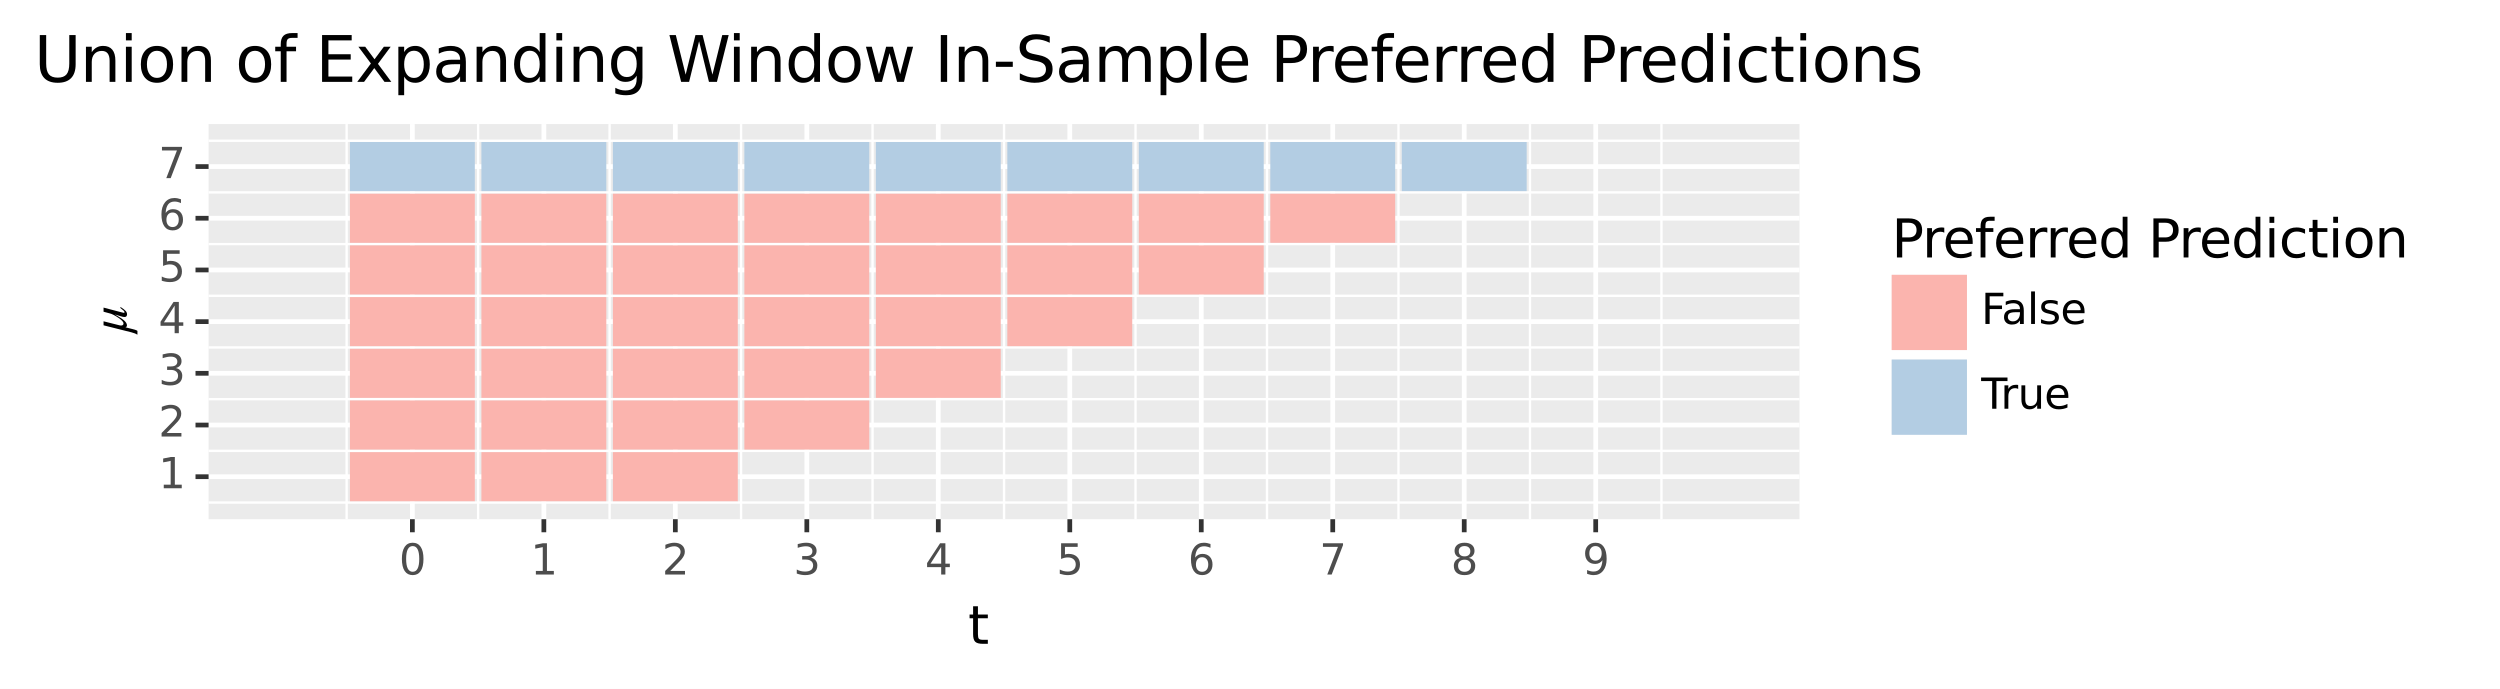 <?xml version="1.0" encoding="utf-8" standalone="no"?>
<!DOCTYPE svg PUBLIC "-//W3C//DTD SVG 1.1//EN"
  "http://www.w3.org/Graphics/SVG/1.1/DTD/svg11.dtd">
<svg xmlns:xlink="http://www.w3.org/1999/xlink" width="526.11pt" height="144.978pt" viewBox="0 0 526.11 144.978" xmlns="http://www.w3.org/2000/svg" version="1.1">
 <rect x="0" y="0" width="526.11" height="144.978" fill="#808080" stroke="none"/>
 <defs>
  <style type="text/css">*{stroke-linejoin: round; stroke-linecap: butt}</style>
 </defs>
 <g id="figure_1">
  <g id="patch_1">
   <path d="M 0 144.978 
L 526.11 144.978 
L 526.11 0 
L 0 0 
z
" style="fill: #ffffff; stroke: #ffffff; stroke-linejoin: miter"/>
  </g>
  <g id="axes_1">
   <g id="patch_2">
    <path d="M 43.894 109.265 
L 378.694 109.265 
L 378.694 26.105 
L 43.894 26.105 
z
" style="fill: #ebebeb"/>
   </g>
   <g id="matplotlib.axis_1">
    <g id="xtick_1">
     <g id="line2d_1">
      <path d="M 86.782 109.265 
L 86.782 26.105 
" clip-path="url(#pf878e257a0)" style="fill: none; stroke: #ffffff"/>
     </g>
     <g id="line2d_2">
      <path d="M 86.782 109.265 
" style="fill: none; stroke: #000000; stroke-width: 3"/>
      <defs>
       <path id="mb7284611b3" d="M 0 0 
L 0 2.75 
" style="stroke: #333333"/>
      </defs>
      <g>
       <use xlink:href="#mb7284611b3" x="86.782" y="109.265" style="stroke: #333333"/>
      </g>
     </g>
     <g id="text_1">
      <!-- 0 -->
      <g style="fill: #4d4d4d" transform="translate(83.982 120.902)scale(0.088 -0.088)">
       <defs>
        <path id="DejaVuSans-30" d="M 2034 4250 
Q 1547 4250 1301 3770 
Q 1056 3291 1056 2328 
Q 1056 1369 1301 889 
Q 1547 409 2034 409 
Q 2525 409 2770 889 
Q 3016 1369 3016 2328 
Q 3016 3291 2770 3770 
Q 2525 4250 2034 4250 
z
M 2034 4750 
Q 2819 4750 3233 4129 
Q 3647 3509 3647 2328 
Q 3647 1150 3233 529 
Q 2819 -91 2034 -91 
Q 1250 -91 836 529 
Q 422 1150 422 2328 
Q 422 3509 836 4129 
Q 1250 4750 2034 4750 
z
" transform="scale(0.016)"/>
       </defs>
       <use xlink:href="#DejaVuSans-30"/>
      </g>
     </g>
    </g>
    <g id="xtick_2">
     <g id="line2d_3">
      <path d="M 114.451 109.265 
L 114.451 26.105 
" clip-path="url(#pf878e257a0)" style="fill: none; stroke: #ffffff"/>
     </g>
     <g id="line2d_4">
      <path d="M 114.451 109.265 
" style="fill: none; stroke: #000000; stroke-width: 3"/>
      <g>
       <use xlink:href="#mb7284611b3" x="114.451" y="109.265" style="stroke: #333333"/>
      </g>
     </g>
     <g id="text_2">
      <!-- 1 -->
      <g style="fill: #4d4d4d" transform="translate(111.652 120.902)scale(0.088 -0.088)">
       <defs>
        <path id="DejaVuSans-31" d="M 794 531 
L 1825 531 
L 1825 4091 
L 703 3866 
L 703 4441 
L 1819 4666 
L 2450 4666 
L 2450 531 
L 3481 531 
L 3481 0 
L 794 0 
L 794 531 
z
" transform="scale(0.016)"/>
       </defs>
       <use xlink:href="#DejaVuSans-31"/>
      </g>
     </g>
    </g>
    <g id="xtick_3">
     <g id="line2d_5">
      <path d="M 142.12 109.265 
L 142.12 26.105 
" clip-path="url(#pf878e257a0)" style="fill: none; stroke: #ffffff"/>
     </g>
     <g id="line2d_6">
      <path d="M 142.12 109.265 
" style="fill: none; stroke: #000000; stroke-width: 3"/>
      <g>
       <use xlink:href="#mb7284611b3" x="142.12" y="109.265" style="stroke: #333333"/>
      </g>
     </g>
     <g id="text_3">
      <!-- 2 -->
      <g style="fill: #4d4d4d" transform="translate(139.321 120.902)scale(0.088 -0.088)">
       <defs>
        <path id="DejaVuSans-32" d="M 1228 531 
L 3431 531 
L 3431 0 
L 469 0 
L 469 531 
Q 828 903 1448 1529 
Q 2069 2156 2228 2338 
Q 2531 2678 2651 2914 
Q 2772 3150 2772 3378 
Q 2772 3750 2511 3984 
Q 2250 4219 1831 4219 
Q 1534 4219 1204 4116 
Q 875 4013 500 3803 
L 500 4441 
Q 881 4594 1212 4672 
Q 1544 4750 1819 4750 
Q 2544 4750 2975 4387 
Q 3406 4025 3406 3419 
Q 3406 3131 3298 2873 
Q 3191 2616 2906 2266 
Q 2828 2175 2409 1742 
Q 1991 1309 1228 531 
z
" transform="scale(0.016)"/>
       </defs>
       <use xlink:href="#DejaVuSans-32"/>
      </g>
     </g>
    </g>
    <g id="xtick_4">
     <g id="line2d_7">
      <path d="M 169.79 109.265 
L 169.79 26.105 
" clip-path="url(#pf878e257a0)" style="fill: none; stroke: #ffffff"/>
     </g>
     <g id="line2d_8">
      <path d="M 169.79 109.265 
" style="fill: none; stroke: #000000; stroke-width: 3"/>
      <g>
       <use xlink:href="#mb7284611b3" x="169.79" y="109.265" style="stroke: #333333"/>
      </g>
     </g>
     <g id="text_4">
      <!-- 3 -->
      <g style="fill: #4d4d4d" transform="translate(166.99 120.902)scale(0.088 -0.088)">
       <defs>
        <path id="DejaVuSans-33" d="M 2597 2516 
Q 3050 2419 3304 2112 
Q 3559 1806 3559 1356 
Q 3559 666 3084 287 
Q 2609 -91 1734 -91 
Q 1441 -91 1130 -33 
Q 819 25 488 141 
L 488 750 
Q 750 597 1062 519 
Q 1375 441 1716 441 
Q 2309 441 2620 675 
Q 2931 909 2931 1356 
Q 2931 1769 2642 2001 
Q 2353 2234 1838 2234 
L 1294 2234 
L 1294 2753 
L 1863 2753 
Q 2328 2753 2575 2939 
Q 2822 3125 2822 3475 
Q 2822 3834 2567 4026 
Q 2313 4219 1838 4219 
Q 1578 4219 1281 4162 
Q 984 4106 628 3988 
L 628 4550 
Q 988 4650 1302 4700 
Q 1616 4750 1894 4750 
Q 2613 4750 3031 4423 
Q 3450 4097 3450 3541 
Q 3450 3153 3228 2886 
Q 3006 2619 2597 2516 
z
" transform="scale(0.016)"/>
       </defs>
       <use xlink:href="#DejaVuSans-33"/>
      </g>
     </g>
    </g>
    <g id="xtick_5">
     <g id="line2d_9">
      <path d="M 197.459 109.265 
L 197.459 26.105 
" clip-path="url(#pf878e257a0)" style="fill: none; stroke: #ffffff"/>
     </g>
     <g id="line2d_10">
      <path d="M 197.459 109.265 
" style="fill: none; stroke: #000000; stroke-width: 3"/>
      <g>
       <use xlink:href="#mb7284611b3" x="197.459" y="109.265" style="stroke: #333333"/>
      </g>
     </g>
     <g id="text_5">
      <!-- 4 -->
      <g style="fill: #4d4d4d" transform="translate(194.66 120.902)scale(0.088 -0.088)">
       <defs>
        <path id="DejaVuSans-34" d="M 2419 4116 
L 825 1625 
L 2419 1625 
L 2419 4116 
z
M 2253 4666 
L 3047 4666 
L 3047 1625 
L 3713 1625 
L 3713 1100 
L 3047 1100 
L 3047 0 
L 2419 0 
L 2419 1100 
L 313 1100 
L 313 1709 
L 2253 4666 
z
" transform="scale(0.016)"/>
       </defs>
       <use xlink:href="#DejaVuSans-34"/>
      </g>
     </g>
    </g>
    <g id="xtick_6">
     <g id="line2d_11">
      <path d="M 225.129 109.265 
L 225.129 26.105 
" clip-path="url(#pf878e257a0)" style="fill: none; stroke: #ffffff"/>
     </g>
     <g id="line2d_12">
      <path d="M 225.129 109.265 
" style="fill: none; stroke: #000000; stroke-width: 3"/>
      <g>
       <use xlink:href="#mb7284611b3" x="225.129" y="109.265" style="stroke: #333333"/>
      </g>
     </g>
     <g id="text_6">
      <!-- 5 -->
      <g style="fill: #4d4d4d" transform="translate(222.329 120.902)scale(0.088 -0.088)">
       <defs>
        <path id="DejaVuSans-35" d="M 691 4666 
L 3169 4666 
L 3169 4134 
L 1269 4134 
L 1269 2991 
Q 1406 3038 1543 3061 
Q 1681 3084 1819 3084 
Q 2600 3084 3056 2656 
Q 3513 2228 3513 1497 
Q 3513 744 3044 326 
Q 2575 -91 1722 -91 
Q 1428 -91 1123 -41 
Q 819 9 494 109 
L 494 744 
Q 775 591 1075 516 
Q 1375 441 1709 441 
Q 2250 441 2565 725 
Q 2881 1009 2881 1497 
Q 2881 1984 2565 2268 
Q 2250 2553 1709 2553 
Q 1456 2553 1204 2497 
Q 953 2441 691 2322 
L 691 4666 
z
" transform="scale(0.016)"/>
       </defs>
       <use xlink:href="#DejaVuSans-35"/>
      </g>
     </g>
    </g>
    <g id="xtick_7">
     <g id="line2d_13">
      <path d="M 252.798 109.265 
L 252.798 26.105 
" clip-path="url(#pf878e257a0)" style="fill: none; stroke: #ffffff"/>
     </g>
     <g id="line2d_14">
      <path d="M 252.798 109.265 
" style="fill: none; stroke: #000000; stroke-width: 3"/>
      <g>
       <use xlink:href="#mb7284611b3" x="252.798" y="109.265" style="stroke: #333333"/>
      </g>
     </g>
     <g id="text_7">
      <!-- 6 -->
      <g style="fill: #4d4d4d" transform="translate(249.999 120.902)scale(0.088 -0.088)">
       <defs>
        <path id="DejaVuSans-36" d="M 2113 2584 
Q 1688 2584 1439 2293 
Q 1191 2003 1191 1497 
Q 1191 994 1439 701 
Q 1688 409 2113 409 
Q 2538 409 2786 701 
Q 3034 994 3034 1497 
Q 3034 2003 2786 2293 
Q 2538 2584 2113 2584 
z
M 3366 4563 
L 3366 3988 
Q 3128 4100 2886 4159 
Q 2644 4219 2406 4219 
Q 1781 4219 1451 3797 
Q 1122 3375 1075 2522 
Q 1259 2794 1537 2939 
Q 1816 3084 2150 3084 
Q 2853 3084 3261 2657 
Q 3669 2231 3669 1497 
Q 3669 778 3244 343 
Q 2819 -91 2113 -91 
Q 1303 -91 875 529 
Q 447 1150 447 2328 
Q 447 3434 972 4092 
Q 1497 4750 2381 4750 
Q 2619 4750 2861 4703 
Q 3103 4656 3366 4563 
z
" transform="scale(0.016)"/>
       </defs>
       <use xlink:href="#DejaVuSans-36"/>
      </g>
     </g>
    </g>
    <g id="xtick_8">
     <g id="line2d_15">
      <path d="M 280.468 109.265 
L 280.468 26.105 
" clip-path="url(#pf878e257a0)" style="fill: none; stroke: #ffffff"/>
     </g>
     <g id="line2d_16">
      <path d="M 280.468 109.265 
" style="fill: none; stroke: #000000; stroke-width: 3"/>
      <g>
       <use xlink:href="#mb7284611b3" x="280.468" y="109.265" style="stroke: #333333"/>
      </g>
     </g>
     <g id="text_8">
      <!-- 7 -->
      <g style="fill: #4d4d4d" transform="translate(277.668 120.902)scale(0.088 -0.088)">
       <defs>
        <path id="DejaVuSans-37" d="M 525 4666 
L 3525 4666 
L 3525 4397 
L 1831 0 
L 1172 0 
L 2766 4134 
L 525 4134 
L 525 4666 
z
" transform="scale(0.016)"/>
       </defs>
       <use xlink:href="#DejaVuSans-37"/>
      </g>
     </g>
    </g>
    <g id="xtick_9">
     <g id="line2d_17">
      <path d="M 308.137 109.265 
L 308.137 26.105 
" clip-path="url(#pf878e257a0)" style="fill: none; stroke: #ffffff"/>
     </g>
     <g id="line2d_18">
      <path d="M 308.137 109.265 
" style="fill: none; stroke: #000000; stroke-width: 3"/>
      <g>
       <use xlink:href="#mb7284611b3" x="308.137" y="109.265" style="stroke: #333333"/>
      </g>
     </g>
     <g id="text_9">
      <!-- 8 -->
      <g style="fill: #4d4d4d" transform="translate(305.338 120.902)scale(0.088 -0.088)">
       <defs>
        <path id="DejaVuSans-38" d="M 2034 2216 
Q 1584 2216 1326 1975 
Q 1069 1734 1069 1313 
Q 1069 891 1326 650 
Q 1584 409 2034 409 
Q 2484 409 2743 651 
Q 3003 894 3003 1313 
Q 3003 1734 2745 1975 
Q 2488 2216 2034 2216 
z
M 1403 2484 
Q 997 2584 770 2862 
Q 544 3141 544 3541 
Q 544 4100 942 4425 
Q 1341 4750 2034 4750 
Q 2731 4750 3128 4425 
Q 3525 4100 3525 3541 
Q 3525 3141 3298 2862 
Q 3072 2584 2669 2484 
Q 3125 2378 3379 2068 
Q 3634 1759 3634 1313 
Q 3634 634 3220 271 
Q 2806 -91 2034 -91 
Q 1263 -91 848 271 
Q 434 634 434 1313 
Q 434 1759 690 2068 
Q 947 2378 1403 2484 
z
M 1172 3481 
Q 1172 3119 1398 2916 
Q 1625 2713 2034 2713 
Q 2441 2713 2670 2916 
Q 2900 3119 2900 3481 
Q 2900 3844 2670 4047 
Q 2441 4250 2034 4250 
Q 1625 4250 1398 4047 
Q 1172 3844 1172 3481 
z
" transform="scale(0.016)"/>
       </defs>
       <use xlink:href="#DejaVuSans-38"/>
      </g>
     </g>
    </g>
    <g id="xtick_10">
     <g id="line2d_19">
      <path d="M 335.806 109.265 
L 335.806 26.105 
" clip-path="url(#pf878e257a0)" style="fill: none; stroke: #ffffff"/>
     </g>
     <g id="line2d_20">
      <path d="M 335.806 109.265 
" style="fill: none; stroke: #000000; stroke-width: 3"/>
      <g>
       <use xlink:href="#mb7284611b3" x="335.806" y="109.265" style="stroke: #333333"/>
      </g>
     </g>
     <g id="text_10">
      <!-- 9 -->
      <g style="fill: #4d4d4d" transform="translate(333.007 120.902)scale(0.088 -0.088)">
       <defs>
        <path id="DejaVuSans-39" d="M 703 97 
L 703 672 
Q 941 559 1184 500 
Q 1428 441 1663 441 
Q 2288 441 2617 861 
Q 2947 1281 2994 2138 
Q 2813 1869 2534 1725 
Q 2256 1581 1919 1581 
Q 1219 1581 811 2004 
Q 403 2428 403 3163 
Q 403 3881 828 4315 
Q 1253 4750 1959 4750 
Q 2769 4750 3195 4129 
Q 3622 3509 3622 2328 
Q 3622 1225 3098 567 
Q 2575 -91 1691 -91 
Q 1453 -91 1209 -44 
Q 966 3 703 97 
z
M 1959 2075 
Q 2384 2075 2632 2365 
Q 2881 2656 2881 3163 
Q 2881 3666 2632 3958 
Q 2384 4250 1959 4250 
Q 1534 4250 1286 3958 
Q 1038 3666 1038 3163 
Q 1038 2656 1286 2365 
Q 1534 2075 1959 2075 
z
" transform="scale(0.016)"/>
       </defs>
       <use xlink:href="#DejaVuSans-39"/>
      </g>
     </g>
    </g>
    <g id="xtick_11">
     <g id="line2d_21">
      <path d="M 72.947 109.265 
L 72.947 26.105 
" clip-path="url(#pf878e257a0)" style="fill: none; stroke: #ffffff; stroke-width: 0.5"/>
     </g>
    </g>
    <g id="xtick_12">
     <g id="line2d_22">
      <path d="M 100.616 109.265 
L 100.616 26.105 
" clip-path="url(#pf878e257a0)" style="fill: none; stroke: #ffffff; stroke-width: 0.5"/>
     </g>
    </g>
    <g id="xtick_13">
     <g id="line2d_23">
      <path d="M 128.286 109.265 
L 128.286 26.105 
" clip-path="url(#pf878e257a0)" style="fill: none; stroke: #ffffff; stroke-width: 0.5"/>
     </g>
    </g>
    <g id="xtick_14">
     <g id="line2d_24">
      <path d="M 155.955 109.265 
L 155.955 26.105 
" clip-path="url(#pf878e257a0)" style="fill: none; stroke: #ffffff; stroke-width: 0.5"/>
     </g>
    </g>
    <g id="xtick_15">
     <g id="line2d_25">
      <path d="M 183.625 109.265 
L 183.625 26.105 
" clip-path="url(#pf878e257a0)" style="fill: none; stroke: #ffffff; stroke-width: 0.5"/>
     </g>
    </g>
    <g id="xtick_16">
     <g id="line2d_26">
      <path d="M 211.294 109.265 
L 211.294 26.105 
" clip-path="url(#pf878e257a0)" style="fill: none; stroke: #ffffff; stroke-width: 0.5"/>
     </g>
    </g>
    <g id="xtick_17">
     <g id="line2d_27">
      <path d="M 238.963 109.265 
L 238.963 26.105 
" clip-path="url(#pf878e257a0)" style="fill: none; stroke: #ffffff; stroke-width: 0.5"/>
     </g>
    </g>
    <g id="xtick_18">
     <g id="line2d_28">
      <path d="M 266.633 109.265 
L 266.633 26.105 
" clip-path="url(#pf878e257a0)" style="fill: none; stroke: #ffffff; stroke-width: 0.5"/>
     </g>
    </g>
    <g id="xtick_19">
     <g id="line2d_29">
      <path d="M 294.302 109.265 
L 294.302 26.105 
" clip-path="url(#pf878e257a0)" style="fill: none; stroke: #ffffff; stroke-width: 0.5"/>
     </g>
    </g>
    <g id="xtick_20">
     <g id="line2d_30">
      <path d="M 321.972 109.265 
L 321.972 26.105 
" clip-path="url(#pf878e257a0)" style="fill: none; stroke: #ffffff; stroke-width: 0.5"/>
     </g>
    </g>
    <g id="xtick_21">
     <g id="line2d_31">
      <path d="M 349.641 109.265 
L 349.641 26.105 
" clip-path="url(#pf878e257a0)" style="fill: none; stroke: #ffffff; stroke-width: 0.5"/>
     </g>
    </g>
    <g id="text_11">
     <!-- t -->
     <g transform="translate(203.738 135.49)scale(0.11 -0.11)">
      <defs>
       <path id="DejaVuSans-74" d="M 1172 4494 
L 1172 3500 
L 2356 3500 
L 2356 3053 
L 1172 3053 
L 1172 1153 
Q 1172 725 1289 603 
Q 1406 481 1766 481 
L 2356 481 
L 2356 0 
L 1766 0 
Q 1100 0 847 248 
Q 594 497 594 1153 
L 594 3053 
L 172 3053 
L 172 3500 
L 594 3500 
L 594 4494 
L 1172 4494 
z
" transform="scale(0.016)"/>
      </defs>
      <use xlink:href="#DejaVuSans-74"/>
     </g>
    </g>
   </g>
   <g id="matplotlib.axis_2">
    <g id="ytick_1">
     <g id="line2d_32">
      <path d="M 43.894 100.318 
L 378.694 100.318 
" clip-path="url(#pf878e257a0)" style="fill: none; stroke: #ffffff"/>
     </g>
     <g id="line2d_33">
      <path d="M 43.894 100.318 
" style="fill: none; stroke: #000000; stroke-width: 3"/>
      <defs>
       <path id="mc1e4cb99d6" d="M 0 0 
L -2.75 0 
" style="stroke: #333333"/>
      </defs>
      <g>
       <use xlink:href="#mc1e4cb99d6" x="43.894" y="100.318" style="stroke: #333333"/>
      </g>
     </g>
     <g id="text_12">
      <!-- 1 -->
      <g style="fill: #4d4d4d" transform="translate(33.345 102.747)scale(0.088 -0.088)">
       <use xlink:href="#DejaVuSans-31"/>
      </g>
     </g>
    </g>
    <g id="ytick_2">
     <g id="line2d_34">
      <path d="M 43.894 89.441 
L 378.694 89.441 
" clip-path="url(#pf878e257a0)" style="fill: none; stroke: #ffffff"/>
     </g>
     <g id="line2d_35">
      <path d="M 43.894 89.441 
" style="fill: none; stroke: #000000; stroke-width: 3"/>
      <g>
       <use xlink:href="#mc1e4cb99d6" x="43.894" y="89.441" style="stroke: #333333"/>
      </g>
     </g>
     <g id="text_13">
      <!-- 2 -->
      <g style="fill: #4d4d4d" transform="translate(33.345 91.869)scale(0.088 -0.088)">
       <use xlink:href="#DejaVuSans-32"/>
      </g>
     </g>
    </g>
    <g id="ytick_3">
     <g id="line2d_36">
      <path d="M 43.894 78.563 
L 378.694 78.563 
" clip-path="url(#pf878e257a0)" style="fill: none; stroke: #ffffff"/>
     </g>
     <g id="line2d_37">
      <path d="M 43.894 78.563 
" style="fill: none; stroke: #000000; stroke-width: 3"/>
      <g>
       <use xlink:href="#mc1e4cb99d6" x="43.894" y="78.563" style="stroke: #333333"/>
      </g>
     </g>
     <g id="text_14">
      <!-- 3 -->
      <g style="fill: #4d4d4d" transform="translate(33.345 80.991)scale(0.088 -0.088)">
       <use xlink:href="#DejaVuSans-33"/>
      </g>
     </g>
    </g>
    <g id="ytick_4">
     <g id="line2d_38">
      <path d="M 43.894 67.685 
L 378.694 67.685 
" clip-path="url(#pf878e257a0)" style="fill: none; stroke: #ffffff"/>
     </g>
     <g id="line2d_39">
      <path d="M 43.894 67.685 
" style="fill: none; stroke: #000000; stroke-width: 3"/>
      <g>
       <use xlink:href="#mc1e4cb99d6" x="43.894" y="67.685" style="stroke: #333333"/>
      </g>
     </g>
     <g id="text_15">
      <!-- 4 -->
      <g style="fill: #4d4d4d" transform="translate(33.345 70.114)scale(0.088 -0.088)">
       <use xlink:href="#DejaVuSans-34"/>
      </g>
     </g>
    </g>
    <g id="ytick_5">
     <g id="line2d_40">
      <path d="M 43.894 56.808 
L 378.694 56.808 
" clip-path="url(#pf878e257a0)" style="fill: none; stroke: #ffffff"/>
     </g>
     <g id="line2d_41">
      <path d="M 43.894 56.808 
" style="fill: none; stroke: #000000; stroke-width: 3"/>
      <g>
       <use xlink:href="#mc1e4cb99d6" x="43.894" y="56.808" style="stroke: #333333"/>
      </g>
     </g>
     <g id="text_16">
      <!-- 5 -->
      <g style="fill: #4d4d4d" transform="translate(33.345 59.236)scale(0.088 -0.088)">
       <use xlink:href="#DejaVuSans-35"/>
      </g>
     </g>
    </g>
    <g id="ytick_6">
     <g id="line2d_42">
      <path d="M 43.894 45.93 
L 378.694 45.93 
" clip-path="url(#pf878e257a0)" style="fill: none; stroke: #ffffff"/>
     </g>
     <g id="line2d_43">
      <path d="M 43.894 45.93 
" style="fill: none; stroke: #000000; stroke-width: 3"/>
      <g>
       <use xlink:href="#mc1e4cb99d6" x="43.894" y="45.93" style="stroke: #333333"/>
      </g>
     </g>
     <g id="text_17">
      <!-- 6 -->
      <g style="fill: #4d4d4d" transform="translate(33.345 48.358)scale(0.088 -0.088)">
       <use xlink:href="#DejaVuSans-36"/>
      </g>
     </g>
    </g>
    <g id="ytick_7">
     <g id="line2d_44">
      <path d="M 43.894 35.052 
L 378.694 35.052 
" clip-path="url(#pf878e257a0)" style="fill: none; stroke: #ffffff"/>
     </g>
     <g id="line2d_45">
      <path d="M 43.894 35.052 
" style="fill: none; stroke: #000000; stroke-width: 3"/>
      <g>
       <use xlink:href="#mc1e4cb99d6" x="43.894" y="35.052" style="stroke: #333333"/>
      </g>
     </g>
     <g id="text_18">
      <!-- 7 -->
      <g style="fill: #4d4d4d" transform="translate(33.345 37.481)scale(0.088 -0.088)">
       <use xlink:href="#DejaVuSans-37"/>
      </g>
     </g>
    </g>
    <g id="ytick_8">
     <g id="line2d_46">
      <path d="M 43.894 105.757 
L 378.694 105.757 
" clip-path="url(#pf878e257a0)" style="fill: none; stroke: #ffffff; stroke-width: 0.5"/>
     </g>
    </g>
    <g id="ytick_9">
     <g id="line2d_47">
      <path d="M 43.894 94.88 
L 378.694 94.88 
" clip-path="url(#pf878e257a0)" style="fill: none; stroke: #ffffff; stroke-width: 0.5"/>
     </g>
    </g>
    <g id="ytick_10">
     <g id="line2d_48">
      <path d="M 43.894 84.002 
L 378.694 84.002 
" clip-path="url(#pf878e257a0)" style="fill: none; stroke: #ffffff; stroke-width: 0.5"/>
     </g>
    </g>
    <g id="ytick_11">
     <g id="line2d_49">
      <path d="M 43.894 73.124 
L 378.694 73.124 
" clip-path="url(#pf878e257a0)" style="fill: none; stroke: #ffffff; stroke-width: 0.5"/>
     </g>
    </g>
    <g id="ytick_12">
     <g id="line2d_50">
      <path d="M 43.894 62.247 
L 378.694 62.247 
" clip-path="url(#pf878e257a0)" style="fill: none; stroke: #ffffff; stroke-width: 0.5"/>
     </g>
    </g>
    <g id="ytick_13">
     <g id="line2d_51">
      <path d="M 43.894 51.369 
L 378.694 51.369 
" clip-path="url(#pf878e257a0)" style="fill: none; stroke: #ffffff; stroke-width: 0.5"/>
     </g>
    </g>
    <g id="ytick_14">
     <g id="line2d_52">
      <path d="M 43.894 40.491 
L 378.694 40.491 
" clip-path="url(#pf878e257a0)" style="fill: none; stroke: #ffffff; stroke-width: 0.5"/>
     </g>
    </g>
    <g id="ytick_15">
     <g id="line2d_53">
      <path d="M 43.894 29.613 
L 378.694 29.613 
" clip-path="url(#pf878e257a0)" style="fill: none; stroke: #ffffff; stroke-width: 0.5"/>
     </g>
    </g>
    <g id="text_19">
     <!-- $\mu$ -->
     <g transform="translate(26.635 70.06)rotate(-90)scale(0.11 -0.11)">
      <defs>
       <path id="STIXGeneral-Italic-3bc" d="M 3002 749 
L 3091 691 
Q 2797 237 2614 83 
Q 2432 -70 2214 -70 
Q 2080 -70 1990 6 
Q 1901 83 1901 218 
Q 1901 416 1997 704 
L 2208 1370 
L 2202 1370 
Q 1766 595 1475 268 
Q 1184 -58 902 -58 
Q 723 -58 672 122 
Q 614 -109 547 -374 
Q 480 -640 451 -758 
Q 422 -877 384 -1005 
Q 346 -1133 314 -1197 
Q 282 -1261 243 -1312 
L -211 -1312 
Q -58 -1088 70 -595 
L 909 2739 
L 1389 2739 
L 909 832 
Q 883 717 883 659 
Q 883 352 1139 352 
Q 1395 352 1811 969 
Q 2227 1587 2323 1958 
L 2534 2739 
L 3027 2739 
L 2522 819 
Q 2400 333 2400 326 
Q 2400 230 2470 230 
Q 2547 230 2652 329 
Q 2758 429 3002 749 
z
" transform="scale(0.016)"/>
      </defs>
      <use xlink:href="#STIXGeneral-Italic-3bc" transform="translate(0 0.203)"/>
     </g>
    </g>
   </g>
   <g id="PolyCollection_1">
    <path d="M 73.639 105.485 
L 73.639 95.152 
L 99.925 95.152 
L 99.925 105.485 
z
" clip-path="url(#pf878e257a0)" style="fill: #fbb4ae"/>
    <path d="M 101.308 105.485 
L 101.308 95.152 
L 127.594 95.152 
L 127.594 105.485 
z
" clip-path="url(#pf878e257a0)" style="fill: #fbb4ae"/>
    <path d="M 128.978 105.485 
L 128.978 95.152 
L 155.263 95.152 
L 155.263 105.485 
z
" clip-path="url(#pf878e257a0)" style="fill: #fbb4ae"/>
    <path d="M 73.639 94.608 
L 73.639 84.274 
L 99.925 84.274 
L 99.925 94.608 
z
" clip-path="url(#pf878e257a0)" style="fill: #fbb4ae"/>
    <path d="M 101.308 94.608 
L 101.308 84.274 
L 127.594 84.274 
L 127.594 94.608 
z
" clip-path="url(#pf878e257a0)" style="fill: #fbb4ae"/>
    <path d="M 128.978 94.608 
L 128.978 84.274 
L 155.263 84.274 
L 155.263 94.608 
z
" clip-path="url(#pf878e257a0)" style="fill: #fbb4ae"/>
    <path d="M 156.647 94.608 
L 156.647 84.274 
L 182.933 84.274 
L 182.933 94.608 
z
" clip-path="url(#pf878e257a0)" style="fill: #fbb4ae"/>
    <path d="M 73.639 83.73 
L 73.639 73.396 
L 99.925 73.396 
L 99.925 83.73 
z
" clip-path="url(#pf878e257a0)" style="fill: #fbb4ae"/>
    <path d="M 101.308 83.73 
L 101.308 73.396 
L 127.594 73.396 
L 127.594 83.73 
z
" clip-path="url(#pf878e257a0)" style="fill: #fbb4ae"/>
    <path d="M 128.978 83.73 
L 128.978 73.396 
L 155.263 73.396 
L 155.263 83.73 
z
" clip-path="url(#pf878e257a0)" style="fill: #fbb4ae"/>
    <path d="M 156.647 83.73 
L 156.647 73.396 
L 182.933 73.396 
L 182.933 83.73 
z
" clip-path="url(#pf878e257a0)" style="fill: #fbb4ae"/>
    <path d="M 184.316 83.73 
L 184.316 73.396 
L 210.602 73.396 
L 210.602 83.73 
z
" clip-path="url(#pf878e257a0)" style="fill: #fbb4ae"/>
    <path d="M 73.639 72.852 
L 73.639 62.518 
L 99.925 62.518 
L 99.925 72.852 
z
" clip-path="url(#pf878e257a0)" style="fill: #fbb4ae"/>
    <path d="M 101.308 72.852 
L 101.308 62.518 
L 127.594 62.518 
L 127.594 72.852 
z
" clip-path="url(#pf878e257a0)" style="fill: #fbb4ae"/>
    <path d="M 128.978 72.852 
L 128.978 62.518 
L 155.263 62.518 
L 155.263 72.852 
z
" clip-path="url(#pf878e257a0)" style="fill: #fbb4ae"/>
    <path d="M 156.647 72.852 
L 156.647 62.518 
L 182.933 62.518 
L 182.933 72.852 
z
" clip-path="url(#pf878e257a0)" style="fill: #fbb4ae"/>
    <path d="M 184.316 72.852 
L 184.316 62.518 
L 210.602 62.518 
L 210.602 72.852 
z
" clip-path="url(#pf878e257a0)" style="fill: #fbb4ae"/>
    <path d="M 211.986 72.852 
L 211.986 62.518 
L 238.272 62.518 
L 238.272 72.852 
z
" clip-path="url(#pf878e257a0)" style="fill: #fbb4ae"/>
    <path d="M 73.639 61.975 
L 73.639 51.641 
L 99.925 51.641 
L 99.925 61.975 
z
" clip-path="url(#pf878e257a0)" style="fill: #fbb4ae"/>
    <path d="M 101.308 61.975 
L 101.308 51.641 
L 127.594 51.641 
L 127.594 61.975 
z
" clip-path="url(#pf878e257a0)" style="fill: #fbb4ae"/>
    <path d="M 128.978 61.975 
L 128.978 51.641 
L 155.263 51.641 
L 155.263 61.975 
z
" clip-path="url(#pf878e257a0)" style="fill: #fbb4ae"/>
    <path d="M 156.647 61.975 
L 156.647 51.641 
L 182.933 51.641 
L 182.933 61.975 
z
" clip-path="url(#pf878e257a0)" style="fill: #fbb4ae"/>
    <path d="M 184.316 61.975 
L 184.316 51.641 
L 210.602 51.641 
L 210.602 61.975 
z
" clip-path="url(#pf878e257a0)" style="fill: #fbb4ae"/>
    <path d="M 211.986 61.975 
L 211.986 51.641 
L 238.272 51.641 
L 238.272 61.975 
z
" clip-path="url(#pf878e257a0)" style="fill: #fbb4ae"/>
    <path d="M 239.655 61.975 
L 239.655 51.641 
L 265.941 51.641 
L 265.941 61.975 
z
" clip-path="url(#pf878e257a0)" style="fill: #fbb4ae"/>
    <path d="M 73.639 51.097 
L 73.639 40.763 
L 99.925 40.763 
L 99.925 51.097 
z
" clip-path="url(#pf878e257a0)" style="fill: #fbb4ae"/>
    <path d="M 101.308 51.097 
L 101.308 40.763 
L 127.594 40.763 
L 127.594 51.097 
z
" clip-path="url(#pf878e257a0)" style="fill: #fbb4ae"/>
    <path d="M 128.978 51.097 
L 128.978 40.763 
L 155.263 40.763 
L 155.263 51.097 
z
" clip-path="url(#pf878e257a0)" style="fill: #fbb4ae"/>
    <path d="M 156.647 51.097 
L 156.647 40.763 
L 182.933 40.763 
L 182.933 51.097 
z
" clip-path="url(#pf878e257a0)" style="fill: #fbb4ae"/>
    <path d="M 184.316 51.097 
L 184.316 40.763 
L 210.602 40.763 
L 210.602 51.097 
z
" clip-path="url(#pf878e257a0)" style="fill: #fbb4ae"/>
    <path d="M 211.986 51.097 
L 211.986 40.763 
L 238.272 40.763 
L 238.272 51.097 
z
" clip-path="url(#pf878e257a0)" style="fill: #fbb4ae"/>
    <path d="M 239.655 51.097 
L 239.655 40.763 
L 265.941 40.763 
L 265.941 51.097 
z
" clip-path="url(#pf878e257a0)" style="fill: #fbb4ae"/>
    <path d="M 267.325 51.097 
L 267.325 40.763 
L 293.611 40.763 
L 293.611 51.097 
z
" clip-path="url(#pf878e257a0)" style="fill: #fbb4ae"/>
    <path d="M 73.639 40.219 
L 73.639 29.885 
L 99.925 29.885 
L 99.925 40.219 
z
" clip-path="url(#pf878e257a0)" style="fill: #b3cde3"/>
    <path d="M 101.308 40.219 
L 101.308 29.885 
L 127.594 29.885 
L 127.594 40.219 
z
" clip-path="url(#pf878e257a0)" style="fill: #b3cde3"/>
    <path d="M 128.978 40.219 
L 128.978 29.885 
L 155.263 29.885 
L 155.263 40.219 
z
" clip-path="url(#pf878e257a0)" style="fill: #b3cde3"/>
    <path d="M 156.647 40.219 
L 156.647 29.885 
L 182.933 29.885 
L 182.933 40.219 
z
" clip-path="url(#pf878e257a0)" style="fill: #b3cde3"/>
    <path d="M 184.316 40.219 
L 184.316 29.885 
L 210.602 29.885 
L 210.602 40.219 
z
" clip-path="url(#pf878e257a0)" style="fill: #b3cde3"/>
    <path d="M 211.986 40.219 
L 211.986 29.885 
L 238.272 29.885 
L 238.272 40.219 
z
" clip-path="url(#pf878e257a0)" style="fill: #b3cde3"/>
    <path d="M 239.655 40.219 
L 239.655 29.885 
L 265.941 29.885 
L 265.941 40.219 
z
" clip-path="url(#pf878e257a0)" style="fill: #b3cde3"/>
    <path d="M 267.325 40.219 
L 267.325 29.885 
L 293.611 29.885 
L 293.611 40.219 
z
" clip-path="url(#pf878e257a0)" style="fill: #b3cde3"/>
    <path d="M 294.994 40.219 
L 294.994 29.885 
L 321.28 29.885 
L 321.28 40.219 
z
" clip-path="url(#pf878e257a0)" style="fill: #b3cde3"/>
   </g>
   <g id="patch_3">
    <path d="M 385.894 103.708 
L 518.91 103.708 
L 518.91 30.582 
L 385.894 30.582 
z
" style="fill: #ffffff"/>
   </g>
   <g id="text_20">
    <!-- Preferred Prediction -->
    <g transform="translate(398.094 54.176)scale(0.11 -0.11)">
     <defs>
      <path id="DejaVuSans-50" d="M 1259 4147 
L 1259 2394 
L 2053 2394 
Q 2494 2394 2734 2622 
Q 2975 2850 2975 3272 
Q 2975 3691 2734 3919 
Q 2494 4147 2053 4147 
L 1259 4147 
z
M 628 4666 
L 2053 4666 
Q 2838 4666 3239 4311 
Q 3641 3956 3641 3272 
Q 3641 2581 3239 2228 
Q 2838 1875 2053 1875 
L 1259 1875 
L 1259 0 
L 628 0 
L 628 4666 
z
" transform="scale(0.016)"/>
      <path id="DejaVuSans-72" d="M 2631 2963 
Q 2534 3019 2420 3045 
Q 2306 3072 2169 3072 
Q 1681 3072 1420 2755 
Q 1159 2438 1159 1844 
L 1159 0 
L 581 0 
L 581 3500 
L 1159 3500 
L 1159 2956 
Q 1341 3275 1631 3429 
Q 1922 3584 2338 3584 
Q 2397 3584 2469 3576 
Q 2541 3569 2628 3553 
L 2631 2963 
z
" transform="scale(0.016)"/>
      <path id="DejaVuSans-65" d="M 3597 1894 
L 3597 1613 
L 953 1613 
Q 991 1019 1311 708 
Q 1631 397 2203 397 
Q 2534 397 2845 478 
Q 3156 559 3463 722 
L 3463 178 
Q 3153 47 2828 -22 
Q 2503 -91 2169 -91 
Q 1331 -91 842 396 
Q 353 884 353 1716 
Q 353 2575 817 3079 
Q 1281 3584 2069 3584 
Q 2775 3584 3186 3129 
Q 3597 2675 3597 1894 
z
M 3022 2063 
Q 3016 2534 2758 2815 
Q 2500 3097 2075 3097 
Q 1594 3097 1305 2825 
Q 1016 2553 972 2059 
L 3022 2063 
z
" transform="scale(0.016)"/>
      <path id="DejaVuSans-66" d="M 2375 4863 
L 2375 4384 
L 1825 4384 
Q 1516 4384 1395 4259 
Q 1275 4134 1275 3809 
L 1275 3500 
L 2222 3500 
L 2222 3053 
L 1275 3053 
L 1275 0 
L 697 0 
L 697 3053 
L 147 3053 
L 147 3500 
L 697 3500 
L 697 3744 
Q 697 4328 969 4595 
Q 1241 4863 1831 4863 
L 2375 4863 
z
" transform="scale(0.016)"/>
      <path id="DejaVuSans-64" d="M 2906 2969 
L 2906 4863 
L 3481 4863 
L 3481 0 
L 2906 0 
L 2906 525 
Q 2725 213 2448 61 
Q 2172 -91 1784 -91 
Q 1150 -91 751 415 
Q 353 922 353 1747 
Q 353 2572 751 3078 
Q 1150 3584 1784 3584 
Q 2172 3584 2448 3432 
Q 2725 3281 2906 2969 
z
M 947 1747 
Q 947 1113 1208 752 
Q 1469 391 1925 391 
Q 2381 391 2643 752 
Q 2906 1113 2906 1747 
Q 2906 2381 2643 2742 
Q 2381 3103 1925 3103 
Q 1469 3103 1208 2742 
Q 947 2381 947 1747 
z
" transform="scale(0.016)"/>
      <path id="DejaVuSans-20" transform="scale(0.016)"/>
      <path id="DejaVuSans-69" d="M 603 3500 
L 1178 3500 
L 1178 0 
L 603 0 
L 603 3500 
z
M 603 4863 
L 1178 4863 
L 1178 4134 
L 603 4134 
L 603 4863 
z
" transform="scale(0.016)"/>
      <path id="DejaVuSans-63" d="M 3122 3366 
L 3122 2828 
Q 2878 2963 2633 3030 
Q 2388 3097 2138 3097 
Q 1578 3097 1268 2742 
Q 959 2388 959 1747 
Q 959 1106 1268 751 
Q 1578 397 2138 397 
Q 2388 397 2633 464 
Q 2878 531 3122 666 
L 3122 134 
Q 2881 22 2623 -34 
Q 2366 -91 2075 -91 
Q 1284 -91 818 406 
Q 353 903 353 1747 
Q 353 2603 823 3093 
Q 1294 3584 2113 3584 
Q 2378 3584 2631 3529 
Q 2884 3475 3122 3366 
z
" transform="scale(0.016)"/>
      <path id="DejaVuSans-6f" d="M 1959 3097 
Q 1497 3097 1228 2736 
Q 959 2375 959 1747 
Q 959 1119 1226 758 
Q 1494 397 1959 397 
Q 2419 397 2687 759 
Q 2956 1122 2956 1747 
Q 2956 2369 2687 2733 
Q 2419 3097 1959 3097 
z
M 1959 3584 
Q 2709 3584 3137 3096 
Q 3566 2609 3566 1747 
Q 3566 888 3137 398 
Q 2709 -91 1959 -91 
Q 1206 -91 779 398 
Q 353 888 353 1747 
Q 353 2609 779 3096 
Q 1206 3584 1959 3584 
z
" transform="scale(0.016)"/>
      <path id="DejaVuSans-6e" d="M 3513 2113 
L 3513 0 
L 2938 0 
L 2938 2094 
Q 2938 2591 2744 2837 
Q 2550 3084 2163 3084 
Q 1697 3084 1428 2787 
Q 1159 2491 1159 1978 
L 1159 0 
L 581 0 
L 581 3500 
L 1159 3500 
L 1159 2956 
Q 1366 3272 1645 3428 
Q 1925 3584 2291 3584 
Q 2894 3584 3203 3211 
Q 3513 2838 3513 2113 
z
" transform="scale(0.016)"/>
     </defs>
     <use xlink:href="#DejaVuSans-50"/>
     <use xlink:href="#DejaVuSans-72" x="58.553"/>
     <use xlink:href="#DejaVuSans-65" x="97.416"/>
     <use xlink:href="#DejaVuSans-66" x="158.939"/>
     <use xlink:href="#DejaVuSans-65" x="194.145"/>
     <use xlink:href="#DejaVuSans-72" x="255.668"/>
     <use xlink:href="#DejaVuSans-72" x="295.031"/>
     <use xlink:href="#DejaVuSans-65" x="333.895"/>
     <use xlink:href="#DejaVuSans-64" x="395.418"/>
     <use xlink:href="#DejaVuSans-20" x="458.895"/>
     <use xlink:href="#DejaVuSans-50" x="490.682"/>
     <use xlink:href="#DejaVuSans-72" x="549.234"/>
     <use xlink:href="#DejaVuSans-65" x="588.098"/>
     <use xlink:href="#DejaVuSans-64" x="649.621"/>
     <use xlink:href="#DejaVuSans-69" x="713.098"/>
     <use xlink:href="#DejaVuSans-63" x="740.881"/>
     <use xlink:href="#DejaVuSans-74" x="795.861"/>
     <use xlink:href="#DejaVuSans-69" x="835.07"/>
     <use xlink:href="#DejaVuSans-6f" x="862.854"/>
     <use xlink:href="#DejaVuSans-6e" x="924.035"/>
    </g>
   </g>
   <g id="patch_4">
    <path d="M 398.094 73.668 
L 413.934 73.668 
L 413.934 57.828 
L 398.094 57.828 
z
" clip-path="url(#p5a44b05b97)" style="fill: #f2f2f2"/>
   </g>
   <g id="patch_5">
    <path d="M 398.094 73.668 
L 413.934 73.668 
L 413.934 57.828 
L 398.094 57.828 
z
" clip-path="url(#p5a44b05b97)" style="fill: #fbb4ae"/>
   </g>
   <g id="text_21">
    <!-- False -->
    <g transform="translate(416.934 68.177)scale(0.088 -0.088)">
     <defs>
      <path id="DejaVuSans-46" d="M 628 4666 
L 3309 4666 
L 3309 4134 
L 1259 4134 
L 1259 2759 
L 3109 2759 
L 3109 2228 
L 1259 2228 
L 1259 0 
L 628 0 
L 628 4666 
z
" transform="scale(0.016)"/>
      <path id="DejaVuSans-61" d="M 2194 1759 
Q 1497 1759 1228 1600 
Q 959 1441 959 1056 
Q 959 750 1161 570 
Q 1363 391 1709 391 
Q 2188 391 2477 730 
Q 2766 1069 2766 1631 
L 2766 1759 
L 2194 1759 
z
M 3341 1997 
L 3341 0 
L 2766 0 
L 2766 531 
Q 2569 213 2275 61 
Q 1981 -91 1556 -91 
Q 1019 -91 701 211 
Q 384 513 384 1019 
Q 384 1609 779 1909 
Q 1175 2209 1959 2209 
L 2766 2209 
L 2766 2266 
Q 2766 2663 2505 2880 
Q 2244 3097 1772 3097 
Q 1472 3097 1187 3025 
Q 903 2953 641 2809 
L 641 3341 
Q 956 3463 1253 3523 
Q 1550 3584 1831 3584 
Q 2591 3584 2966 3190 
Q 3341 2797 3341 1997 
z
" transform="scale(0.016)"/>
      <path id="DejaVuSans-6c" d="M 603 4863 
L 1178 4863 
L 1178 0 
L 603 0 
L 603 4863 
z
" transform="scale(0.016)"/>
      <path id="DejaVuSans-73" d="M 2834 3397 
L 2834 2853 
Q 2591 2978 2328 3040 
Q 2066 3103 1784 3103 
Q 1356 3103 1142 2972 
Q 928 2841 928 2578 
Q 928 2378 1081 2264 
Q 1234 2150 1697 2047 
L 1894 2003 
Q 2506 1872 2764 1633 
Q 3022 1394 3022 966 
Q 3022 478 2636 193 
Q 2250 -91 1575 -91 
Q 1294 -91 989 -36 
Q 684 19 347 128 
L 347 722 
Q 666 556 975 473 
Q 1284 391 1588 391 
Q 1994 391 2212 530 
Q 2431 669 2431 922 
Q 2431 1156 2273 1281 
Q 2116 1406 1581 1522 
L 1381 1569 
Q 847 1681 609 1914 
Q 372 2147 372 2553 
Q 372 3047 722 3315 
Q 1072 3584 1716 3584 
Q 2034 3584 2315 3537 
Q 2597 3491 2834 3397 
z
" transform="scale(0.016)"/>
     </defs>
     <use xlink:href="#DejaVuSans-46"/>
     <use xlink:href="#DejaVuSans-61" x="48.395"/>
     <use xlink:href="#DejaVuSans-6c" x="109.674"/>
     <use xlink:href="#DejaVuSans-73" x="137.457"/>
     <use xlink:href="#DejaVuSans-65" x="189.557"/>
    </g>
   </g>
   <g id="patch_6">
    <path d="M 398.094 91.508 
L 413.934 91.508 
L 413.934 75.668 
L 398.094 75.668 
z
" clip-path="url(#p67cd9d704d)" style="fill: #f2f2f2"/>
   </g>
   <g id="patch_7">
    <path d="M 398.094 91.508 
L 413.934 91.508 
L 413.934 75.668 
L 398.094 75.668 
z
" clip-path="url(#p67cd9d704d)" style="fill: #b3cde3"/>
   </g>
   <g id="text_22">
    <!-- True -->
    <g transform="translate(416.934 86.017)scale(0.088 -0.088)">
     <defs>
      <path id="DejaVuSans-54" d="M -19 4666 
L 3928 4666 
L 3928 4134 
L 2272 4134 
L 2272 0 
L 1638 0 
L 1638 4134 
L -19 4134 
L -19 4666 
z
" transform="scale(0.016)"/>
      <path id="DejaVuSans-75" d="M 544 1381 
L 544 3500 
L 1119 3500 
L 1119 1403 
Q 1119 906 1312 657 
Q 1506 409 1894 409 
Q 2359 409 2629 706 
Q 2900 1003 2900 1516 
L 2900 3500 
L 3475 3500 
L 3475 0 
L 2900 0 
L 2900 538 
Q 2691 219 2414 64 
Q 2138 -91 1772 -91 
Q 1169 -91 856 284 
Q 544 659 544 1381 
z
M 1991 3584 
L 1991 3584 
z
" transform="scale(0.016)"/>
     </defs>
     <use xlink:href="#DejaVuSans-54"/>
     <use xlink:href="#DejaVuSans-72" x="46.334"/>
     <use xlink:href="#DejaVuSans-75" x="87.447"/>
     <use xlink:href="#DejaVuSans-65" x="150.826"/>
    </g>
   </g>
  </g>
  <g id="text_23">
   <!-- Union of Expanding Window In-Sample Preferred Predictions -->
   <g transform="translate(7.2 17.23)scale(0.132 -0.132)">
    <defs>
     <path id="DejaVuSans-55" d="M 556 4666 
L 1191 4666 
L 1191 1831 
Q 1191 1081 1462 751 
Q 1734 422 2344 422 
Q 2950 422 3222 751 
Q 3494 1081 3494 1831 
L 3494 4666 
L 4128 4666 
L 4128 1753 
Q 4128 841 3676 375 
Q 3225 -91 2344 -91 
Q 1459 -91 1007 375 
Q 556 841 556 1753 
L 556 4666 
z
" transform="scale(0.016)"/>
     <path id="DejaVuSans-45" d="M 628 4666 
L 3578 4666 
L 3578 4134 
L 1259 4134 
L 1259 2753 
L 3481 2753 
L 3481 2222 
L 1259 2222 
L 1259 531 
L 3634 531 
L 3634 0 
L 628 0 
L 628 4666 
z
" transform="scale(0.016)"/>
     <path id="DejaVuSans-78" d="M 3513 3500 
L 2247 1797 
L 3578 0 
L 2900 0 
L 1881 1375 
L 863 0 
L 184 0 
L 1544 1831 
L 300 3500 
L 978 3500 
L 1906 2253 
L 2834 3500 
L 3513 3500 
z
" transform="scale(0.016)"/>
     <path id="DejaVuSans-70" d="M 1159 525 
L 1159 -1331 
L 581 -1331 
L 581 3500 
L 1159 3500 
L 1159 2969 
Q 1341 3281 1617 3432 
Q 1894 3584 2278 3584 
Q 2916 3584 3314 3078 
Q 3713 2572 3713 1747 
Q 3713 922 3314 415 
Q 2916 -91 2278 -91 
Q 1894 -91 1617 61 
Q 1341 213 1159 525 
z
M 3116 1747 
Q 3116 2381 2855 2742 
Q 2594 3103 2138 3103 
Q 1681 3103 1420 2742 
Q 1159 2381 1159 1747 
Q 1159 1113 1420 752 
Q 1681 391 2138 391 
Q 2594 391 2855 752 
Q 3116 1113 3116 1747 
z
" transform="scale(0.016)"/>
     <path id="DejaVuSans-67" d="M 2906 1791 
Q 2906 2416 2648 2759 
Q 2391 3103 1925 3103 
Q 1463 3103 1205 2759 
Q 947 2416 947 1791 
Q 947 1169 1205 825 
Q 1463 481 1925 481 
Q 2391 481 2648 825 
Q 2906 1169 2906 1791 
z
M 3481 434 
Q 3481 -459 3084 -895 
Q 2688 -1331 1869 -1331 
Q 1566 -1331 1297 -1286 
Q 1028 -1241 775 -1147 
L 775 -588 
Q 1028 -725 1275 -790 
Q 1522 -856 1778 -856 
Q 2344 -856 2625 -561 
Q 2906 -266 2906 331 
L 2906 616 
Q 2728 306 2450 153 
Q 2172 0 1784 0 
Q 1141 0 747 490 
Q 353 981 353 1791 
Q 353 2603 747 3093 
Q 1141 3584 1784 3584 
Q 2172 3584 2450 3431 
Q 2728 3278 2906 2969 
L 2906 3500 
L 3481 3500 
L 3481 434 
z
" transform="scale(0.016)"/>
     <path id="DejaVuSans-57" d="M 213 4666 
L 850 4666 
L 1831 722 
L 2809 4666 
L 3519 4666 
L 4500 722 
L 5478 4666 
L 6119 4666 
L 4947 0 
L 4153 0 
L 3169 4050 
L 2175 0 
L 1381 0 
L 213 4666 
z
" transform="scale(0.016)"/>
     <path id="DejaVuSans-77" d="M 269 3500 
L 844 3500 
L 1563 769 
L 2278 3500 
L 2956 3500 
L 3675 769 
L 4391 3500 
L 4966 3500 
L 4050 0 
L 3372 0 
L 2619 2869 
L 1863 0 
L 1184 0 
L 269 3500 
z
" transform="scale(0.016)"/>
     <path id="DejaVuSans-49" d="M 628 4666 
L 1259 4666 
L 1259 0 
L 628 0 
L 628 4666 
z
" transform="scale(0.016)"/>
     <path id="DejaVuSans-2d" d="M 313 2009 
L 1997 2009 
L 1997 1497 
L 313 1497 
L 313 2009 
z
" transform="scale(0.016)"/>
     <path id="DejaVuSans-53" d="M 3425 4513 
L 3425 3897 
Q 3066 4069 2747 4153 
Q 2428 4238 2131 4238 
Q 1616 4238 1336 4038 
Q 1056 3838 1056 3469 
Q 1056 3159 1242 3001 
Q 1428 2844 1947 2747 
L 2328 2669 
Q 3034 2534 3370 2195 
Q 3706 1856 3706 1288 
Q 3706 609 3251 259 
Q 2797 -91 1919 -91 
Q 1588 -91 1214 -16 
Q 841 59 441 206 
L 441 856 
Q 825 641 1194 531 
Q 1563 422 1919 422 
Q 2459 422 2753 634 
Q 3047 847 3047 1241 
Q 3047 1584 2836 1778 
Q 2625 1972 2144 2069 
L 1759 2144 
Q 1053 2284 737 2584 
Q 422 2884 422 3419 
Q 422 4038 858 4394 
Q 1294 4750 2059 4750 
Q 2388 4750 2728 4690 
Q 3069 4631 3425 4513 
z
" transform="scale(0.016)"/>
     <path id="DejaVuSans-6d" d="M 3328 2828 
Q 3544 3216 3844 3400 
Q 4144 3584 4550 3584 
Q 5097 3584 5394 3201 
Q 5691 2819 5691 2113 
L 5691 0 
L 5113 0 
L 5113 2094 
Q 5113 2597 4934 2840 
Q 4756 3084 4391 3084 
Q 3944 3084 3684 2787 
Q 3425 2491 3425 1978 
L 3425 0 
L 2847 0 
L 2847 2094 
Q 2847 2600 2669 2842 
Q 2491 3084 2119 3084 
Q 1678 3084 1418 2786 
Q 1159 2488 1159 1978 
L 1159 0 
L 581 0 
L 581 3500 
L 1159 3500 
L 1159 2956 
Q 1356 3278 1631 3431 
Q 1906 3584 2284 3584 
Q 2666 3584 2933 3390 
Q 3200 3197 3328 2828 
z
" transform="scale(0.016)"/>
    </defs>
    <use xlink:href="#DejaVuSans-55"/>
    <use xlink:href="#DejaVuSans-6e" x="73.193"/>
    <use xlink:href="#DejaVuSans-69" x="136.572"/>
    <use xlink:href="#DejaVuSans-6f" x="164.355"/>
    <use xlink:href="#DejaVuSans-6e" x="225.537"/>
    <use xlink:href="#DejaVuSans-20" x="288.916"/>
    <use xlink:href="#DejaVuSans-6f" x="320.703"/>
    <use xlink:href="#DejaVuSans-66" x="381.885"/>
    <use xlink:href="#DejaVuSans-20" x="417.09"/>
    <use xlink:href="#DejaVuSans-45" x="448.877"/>
    <use xlink:href="#DejaVuSans-78" x="512.061"/>
    <use xlink:href="#DejaVuSans-70" x="571.24"/>
    <use xlink:href="#DejaVuSans-61" x="634.717"/>
    <use xlink:href="#DejaVuSans-6e" x="695.996"/>
    <use xlink:href="#DejaVuSans-64" x="759.375"/>
    <use xlink:href="#DejaVuSans-69" x="822.852"/>
    <use xlink:href="#DejaVuSans-6e" x="850.635"/>
    <use xlink:href="#DejaVuSans-67" x="914.014"/>
    <use xlink:href="#DejaVuSans-20" x="977.49"/>
    <use xlink:href="#DejaVuSans-57" x="1009.277"/>
    <use xlink:href="#DejaVuSans-69" x="1105.904"/>
    <use xlink:href="#DejaVuSans-6e" x="1133.688"/>
    <use xlink:href="#DejaVuSans-64" x="1197.066"/>
    <use xlink:href="#DejaVuSans-6f" x="1260.543"/>
    <use xlink:href="#DejaVuSans-77" x="1321.725"/>
    <use xlink:href="#DejaVuSans-20" x="1403.512"/>
    <use xlink:href="#DejaVuSans-49" x="1435.299"/>
    <use xlink:href="#DejaVuSans-6e" x="1464.791"/>
    <use xlink:href="#DejaVuSans-2d" x="1528.17"/>
    <use xlink:href="#DejaVuSans-53" x="1564.254"/>
    <use xlink:href="#DejaVuSans-61" x="1627.73"/>
    <use xlink:href="#DejaVuSans-6d" x="1689.01"/>
    <use xlink:href="#DejaVuSans-70" x="1786.422"/>
    <use xlink:href="#DejaVuSans-6c" x="1849.898"/>
    <use xlink:href="#DejaVuSans-65" x="1877.682"/>
    <use xlink:href="#DejaVuSans-20" x="1939.205"/>
    <use xlink:href="#DejaVuSans-50" x="1970.992"/>
    <use xlink:href="#DejaVuSans-72" x="2029.545"/>
    <use xlink:href="#DejaVuSans-65" x="2068.408"/>
    <use xlink:href="#DejaVuSans-66" x="2129.932"/>
    <use xlink:href="#DejaVuSans-65" x="2165.137"/>
    <use xlink:href="#DejaVuSans-72" x="2226.66"/>
    <use xlink:href="#DejaVuSans-72" x="2266.023"/>
    <use xlink:href="#DejaVuSans-65" x="2304.887"/>
    <use xlink:href="#DejaVuSans-64" x="2366.41"/>
    <use xlink:href="#DejaVuSans-20" x="2429.887"/>
    <use xlink:href="#DejaVuSans-50" x="2461.674"/>
    <use xlink:href="#DejaVuSans-72" x="2520.227"/>
    <use xlink:href="#DejaVuSans-65" x="2559.09"/>
    <use xlink:href="#DejaVuSans-64" x="2620.613"/>
    <use xlink:href="#DejaVuSans-69" x="2684.09"/>
    <use xlink:href="#DejaVuSans-63" x="2711.873"/>
    <use xlink:href="#DejaVuSans-74" x="2766.854"/>
    <use xlink:href="#DejaVuSans-69" x="2806.062"/>
    <use xlink:href="#DejaVuSans-6f" x="2833.846"/>
    <use xlink:href="#DejaVuSans-6e" x="2895.027"/>
    <use xlink:href="#DejaVuSans-73" x="2958.406"/>
   </g>
  </g>
 </g>
 <defs>
  <clipPath id="pf878e257a0">
   <rect x="43.894" y="26.105" width="334.8" height="83.16"/>
  </clipPath>
  <clipPath id="p5a44b05b97">
   <path d="M 398.094 73.668 
L 398.094 57.828 
L 413.934 57.828 
L 413.934 73.668 
"/>
  </clipPath>
  <clipPath id="p67cd9d704d">
   <path d="M 398.094 91.508 
L 398.094 75.668 
L 413.934 75.668 
L 413.934 91.508 
"/>
  </clipPath>
 </defs>
</svg>
